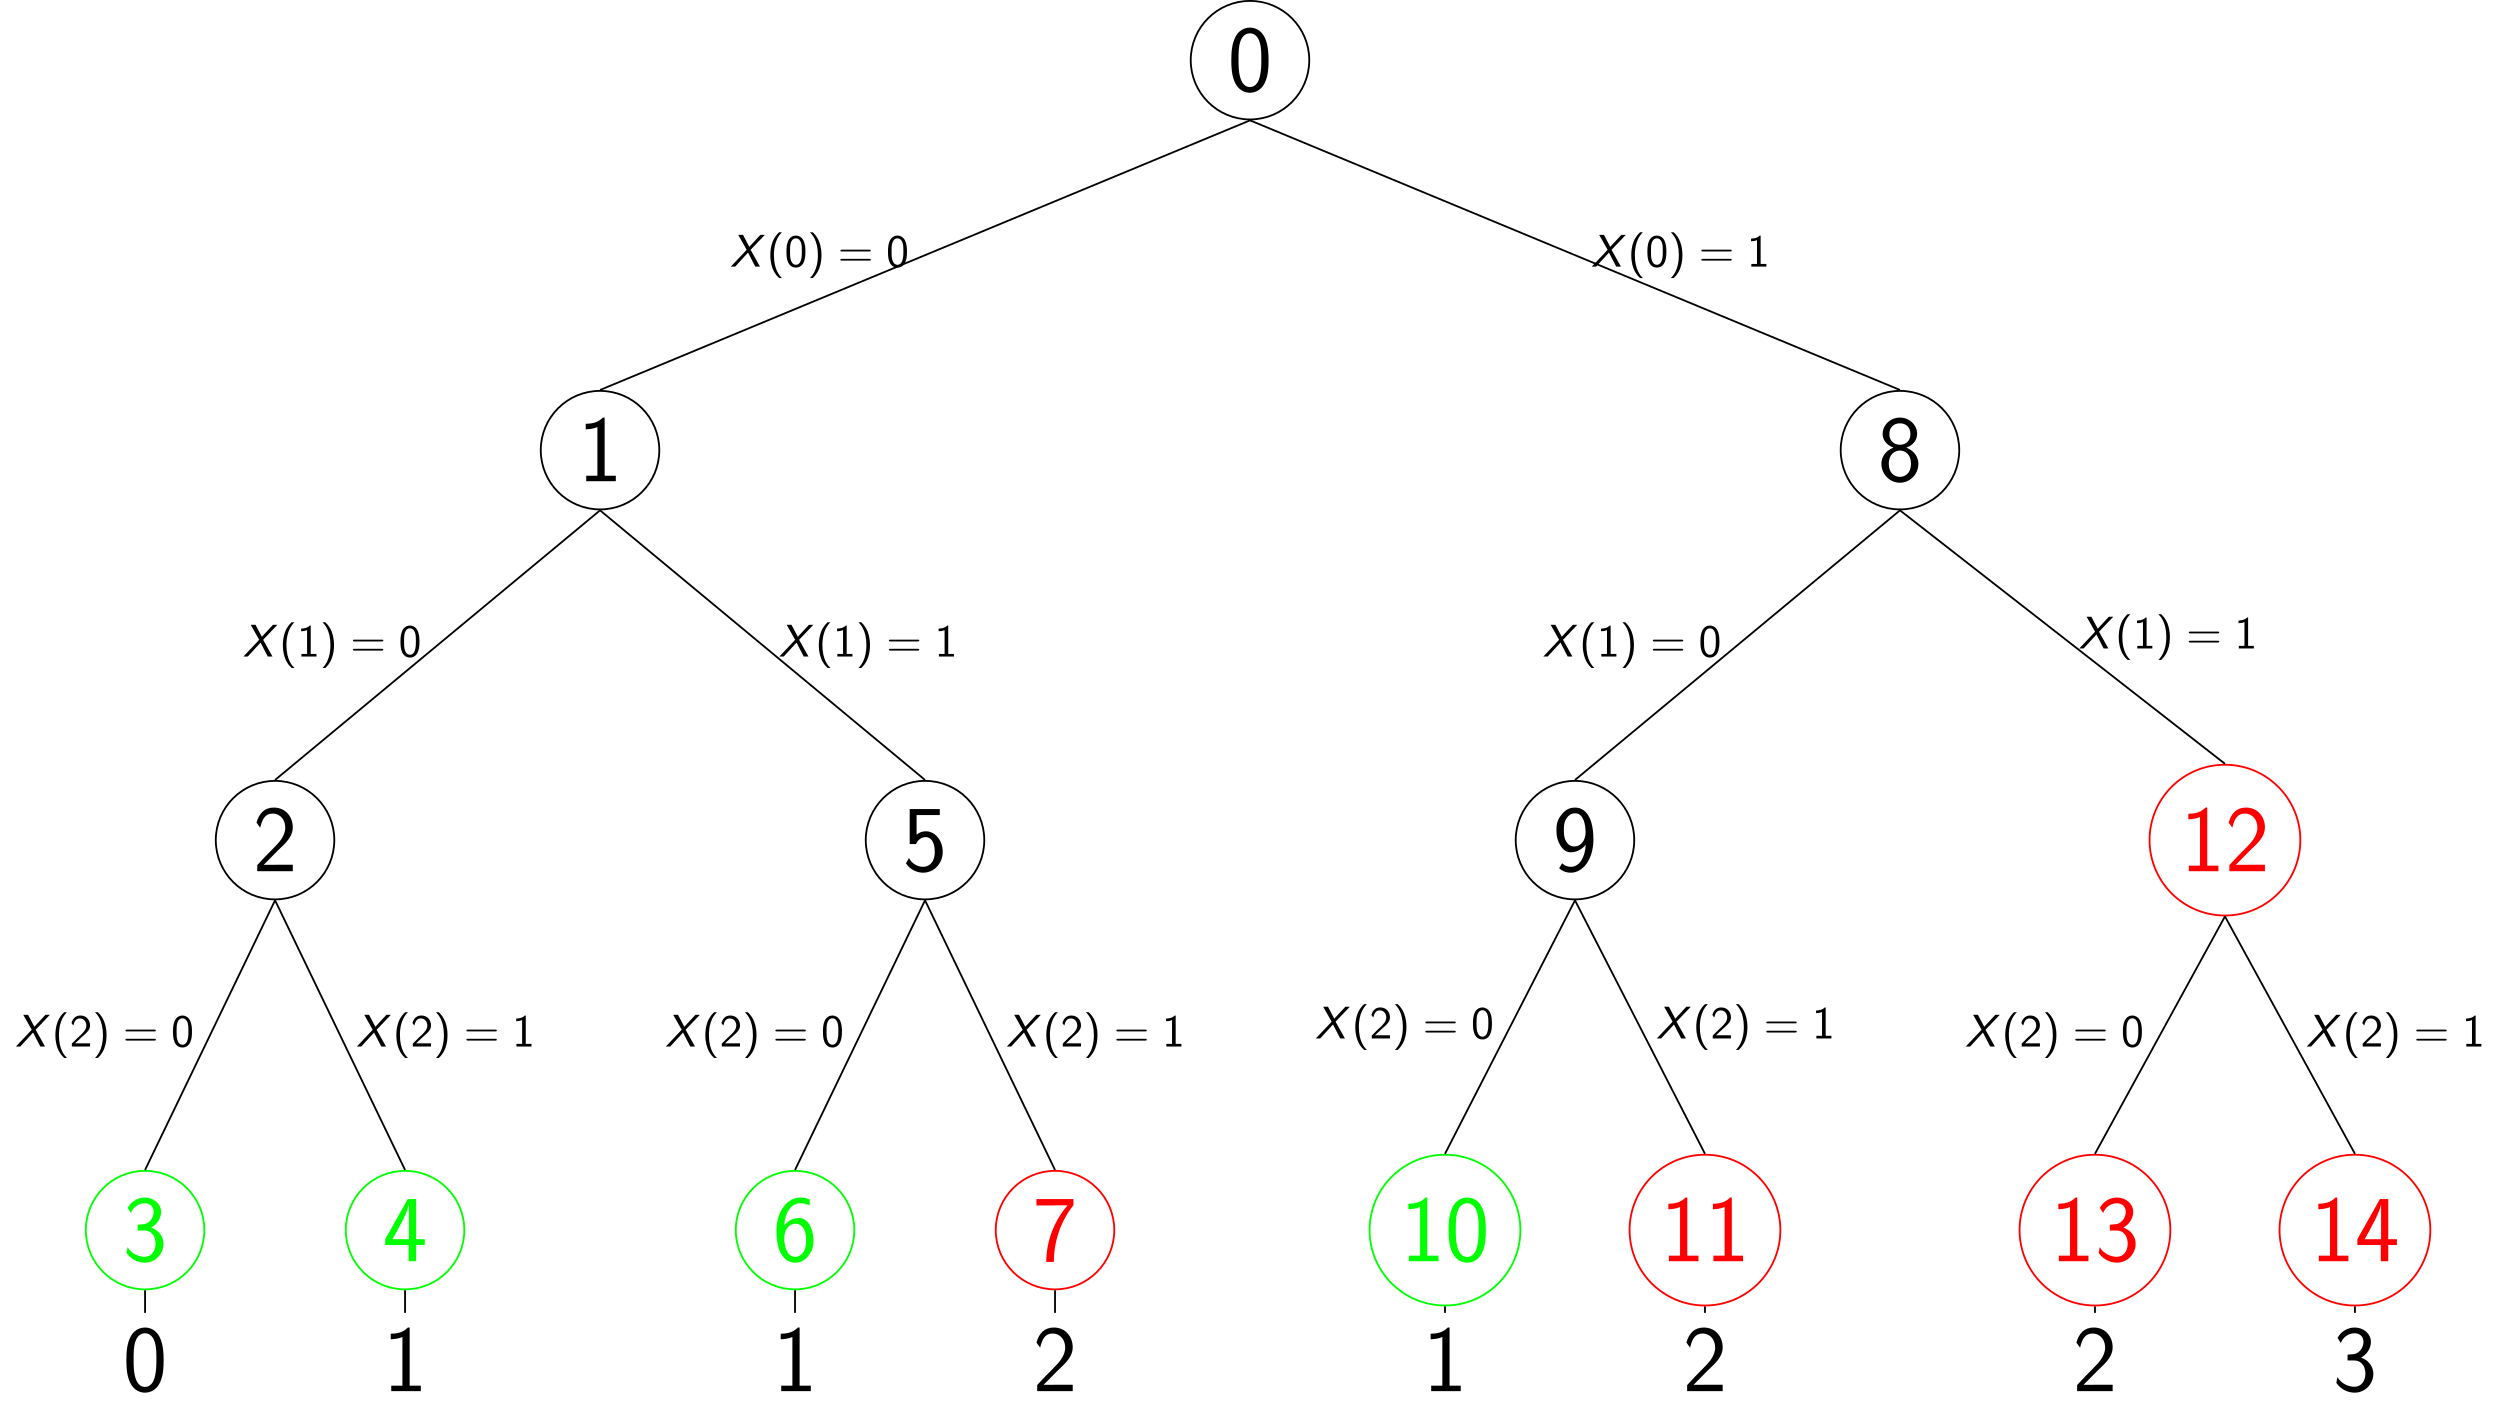 <?xml version="1.0" encoding="UTF-8"?>
<svg xmlns="http://www.w3.org/2000/svg" xmlns:xlink="http://www.w3.org/1999/xlink" width="545.161pt" height="306.683pt" viewBox="0 0 545.161 306.683" version="1.1">
<defs>
<g>
<symbol overflow="visible" id="glyph0-0">
<path style="stroke:none;" d=""/>
</symbol>
<symbol overflow="visible" id="glyph0-1">
<path style="stroke:none;" d="M 8.906 -6.75 C 8.906 -7.938 8.875 -10.125 8.031 -11.812 C 7.188 -13.453 5.828 -13.875 4.859 -13.875 C 3.453 -13.875 2.25 -13.062 1.625 -11.734 C 0.969 -10.344 0.781 -8.922 0.781 -6.75 C 0.781 -5.266 0.844 -3.453 1.594 -1.859 C 2.438 -0.109 3.859 0.328 4.828 0.328 C 6.109 0.328 7.359 -0.344 8.062 -1.781 C 8.781 -3.266 8.906 -4.891 8.906 -6.75 Z M 4.828 -0.922 C 3.266 -0.922 2.781 -2.734 2.641 -3.328 C 2.391 -4.359 2.359 -5.344 2.359 -6.984 C 2.359 -8.266 2.359 -9.703 2.75 -10.844 C 3.219 -12.172 4.047 -12.625 4.828 -12.625 C 6.359 -12.625 6.859 -11.094 7.016 -10.562 C 7.328 -9.453 7.328 -8.188 7.328 -6.984 C 7.328 -5.062 7.328 -0.922 4.828 -0.922 Z M 4.828 -0.922 "/>
</symbol>
<symbol overflow="visible" id="glyph0-2">
<path style="stroke:none;" d="M 5.859 -13.875 L 5.469 -13.875 C 4.359 -12.719 3.062 -12.562 1.734 -12.516 L 1.734 -11.312 C 2.328 -11.344 3.312 -11.375 4.281 -11.812 L 4.281 -1.203 L 1.844 -1.203 L 1.844 0 L 8.297 0 L 8.297 -1.203 L 5.859 -1.203 Z M 5.859 -13.875 "/>
</symbol>
<symbol overflow="visible" id="glyph0-3">
<path style="stroke:none;" d="M 5.328 -4.375 C 5.906 -4.984 6.781 -5.703 7.375 -6.422 C 7.953 -7.125 8.719 -8.125 8.719 -9.562 C 8.719 -11.844 7.188 -13.875 4.578 -13.875 C 2.547 -13.875 1.359 -12.594 0.812 -10.594 L 1.609 -9.484 C 2.062 -11.359 2.703 -12.562 4.312 -12.562 C 6.094 -12.562 7.078 -11.109 7.078 -9.516 C 7.078 -7.625 5.641 -6.156 4.547 -5.062 C 3.328 -3.844 2.125 -2.609 0.969 -1.328 L 0.969 0 L 8.719 0 L 8.719 -1.406 L 5.203 -1.406 C 4.953 -1.406 4.703 -1.391 4.469 -1.391 L 2.391 -1.391 L 2.391 -1.406 Z M 5.328 -4.375 "/>
</symbol>
<symbol overflow="visible" id="glyph0-4">
<path style="stroke:none;" d="M 3.25 -6.688 L 4.641 -6.688 C 6.594 -6.688 7.141 -5 7.141 -3.828 C 7.141 -2.203 6.234 -0.953 4.75 -0.953 C 3.594 -0.953 1.969 -1.531 1.031 -3.062 C 0.891 -2.328 0.891 -2.297 0.812 -1.797 C 1.781 -0.375 3.344 0.328 4.797 0.328 C 7.141 0.328 8.875 -1.625 8.875 -3.797 C 8.875 -5.438 7.75 -6.797 6.203 -7.312 C 7.438 -8 8.344 -9.281 8.344 -10.766 C 8.344 -12.5 6.75 -13.875 4.812 -13.875 C 3.031 -13.875 1.656 -12.781 1.078 -11.609 C 1.219 -11.406 1.594 -10.797 1.781 -10.5 C 2.234 -11.719 3.406 -12.625 4.797 -12.625 C 5.953 -12.625 6.719 -11.859 6.719 -10.766 C 6.719 -9.625 5.984 -8.391 4.766 -8.094 C 4.688 -8.094 3.406 -7.969 3.25 -7.953 Z M 3.25 -6.688 "/>
</symbol>
<symbol overflow="visible" id="glyph0-5">
<path style="stroke:none;" d="M 7.266 -3.531 L 9.156 -3.531 L 9.156 -4.797 L 7.266 -4.797 L 7.266 -13.547 L 5.453 -13.547 L 0.531 -4.797 L 0.531 -3.531 L 5.641 -3.531 L 5.641 0 L 7.266 0 Z M 2.125 -4.797 C 3.328 -6.906 5.703 -11.156 5.703 -12.594 L 5.703 -4.797 Z M 2.125 -4.797 "/>
</symbol>
<symbol overflow="visible" id="glyph0-6">
<path style="stroke:none;" d="M 3.016 -12.234 L 8.078 -12.234 L 8.078 -13.547 L 1.516 -13.547 L 1.516 -5.922 L 2.891 -5.922 C 3.266 -6.797 4.031 -7.438 5.016 -7.438 C 5.953 -7.438 6.984 -6.609 6.984 -4.234 C 6.984 -1.688 5.516 -0.953 4.438 -0.953 C 3.125 -0.953 1.906 -1.75 1.359 -2.875 L 0.703 -1.719 C 1.656 -0.25 3.203 0.328 4.438 0.328 C 6.844 0.328 8.719 -1.719 8.719 -4.188 C 8.719 -6.734 7.047 -8.703 5.047 -8.703 C 4.312 -8.703 3.609 -8.453 3.016 -7.953 Z M 3.016 -12.234 "/>
</symbol>
<symbol overflow="visible" id="glyph0-7">
<path style="stroke:none;" d="M 8.062 -13.469 C 7.188 -13.812 6.562 -13.875 5.984 -13.875 C 3.312 -13.875 0.812 -11.078 0.812 -6.625 C 0.812 -0.953 3.188 0.328 4.875 0.328 C 5.797 0.328 6.734 0.047 7.625 -0.984 C 8.531 -2.094 8.875 -3 8.875 -4.578 C 8.875 -7.141 7.625 -9.422 5.75 -9.422 C 4.375 -9.422 3.203 -8.703 2.484 -7.781 C 2.688 -10.703 4.047 -12.625 6.016 -12.625 C 6.547 -12.625 7.25 -12.531 8.062 -12.188 Z M 2.5 -4.531 C 2.5 -4.688 2.5 -4.797 2.516 -5.109 C 2.516 -6.719 3.453 -8.156 4.953 -8.156 C 5.922 -8.156 6.422 -7.641 6.797 -7 C 7.234 -6.203 7.25 -5.438 7.25 -4.578 C 7.25 -3.781 7.25 -2.969 6.781 -2.141 C 6.375 -1.516 5.859 -0.953 4.875 -0.953 C 2.906 -0.953 2.578 -3.703 2.5 -4.531 Z M 2.5 -4.531 "/>
</symbol>
<symbol overflow="visible" id="glyph0-8">
<path style="stroke:none;" d="M 4.484 -12.141 C 4.734 -12.141 4.984 -12.172 5.219 -12.172 L 7.594 -12.172 C 4.641 -8.719 2.953 -4.359 2.953 0.172 L 4.609 0.172 C 4.609 -4.219 6.047 -8.656 8.875 -12.203 L 8.875 -13.547 L 0.812 -13.547 L 0.812 -12.141 Z M 4.484 -12.141 "/>
</symbol>
<symbol overflow="visible" id="glyph0-9">
<path style="stroke:none;" d="M 6.234 -7.328 C 7.812 -7.844 8.609 -9.094 8.609 -10.312 C 8.609 -12.234 6.969 -13.875 4.859 -13.875 C 2.672 -13.875 1.078 -12.172 1.078 -10.312 C 1.078 -9.109 1.859 -7.875 3.453 -7.328 C 1.422 -6.547 0.812 -4.984 0.812 -3.797 C 0.812 -1.531 2.641 0.328 4.828 0.328 C 7.109 0.328 8.875 -1.562 8.875 -3.797 C 8.875 -5.172 8.078 -6.609 6.234 -7.328 Z M 4.859 -7.953 C 3.469 -7.953 2.547 -8.875 2.547 -10.281 C 2.547 -11.719 3.469 -12.625 4.859 -12.625 C 6.141 -12.625 7.141 -11.797 7.141 -10.281 C 7.141 -8.797 6.156 -7.953 4.859 -7.953 Z M 4.859 -0.953 C 3.672 -0.953 2.422 -1.75 2.422 -3.828 C 2.422 -5.953 3.828 -6.688 4.828 -6.688 C 5.953 -6.688 7.266 -5.906 7.266 -3.828 C 7.266 -1.672 5.906 -0.953 4.859 -0.953 Z M 4.859 -0.953 "/>
</symbol>
<symbol overflow="visible" id="glyph0-10">
<path style="stroke:none;" d="M 1.406 -0.641 C 1.984 -0.141 2.734 0.328 3.984 0.328 C 6.484 0.328 8.875 -2.438 8.875 -6.922 C 8.875 -12.906 6.297 -13.875 4.922 -13.875 C 3.531 -13.875 2.641 -13.266 1.875 -12.266 C 0.969 -11.141 0.812 -10.125 0.812 -8.938 C 0.812 -7.547 1.047 -6.672 1.625 -5.688 C 2.422 -4.406 3.141 -4.125 3.953 -4.125 C 5.172 -4.125 6.375 -4.734 7.203 -5.766 C 7.062 -2.969 5.797 -0.953 3.984 -0.953 C 3.25 -0.953 2.641 -1.172 2.047 -1.734 Z M 7.141 -8.984 C 7.172 -8.844 7.172 -8.578 7.172 -8.484 C 7.172 -6.75 6.172 -5.391 4.734 -5.391 C 3.781 -5.391 3.281 -5.891 2.906 -6.531 C 2.453 -7.328 2.438 -8.125 2.438 -8.938 C 2.438 -9.75 2.438 -10.641 3.016 -11.531 C 3.453 -12.172 3.984 -12.625 4.922 -12.625 C 6.812 -12.625 7.125 -9.828 7.141 -8.984 Z M 7.141 -8.984 "/>
</symbol>
<symbol overflow="visible" id="glyph1-0">
<path style="stroke:none;" d=""/>
</symbol>
<symbol overflow="visible" id="glyph1-1">
<path style="stroke:none;" d="M 4.453 -3.656 L 7.562 -6.922 L 6.594 -6.922 L 4.172 -4.312 L 2.797 -6.922 L 1.75 -6.922 L 3.594 -3.656 L 0.141 0 L 1.094 0 L 3.891 -3.047 L 5.469 0 L 6.5 0 Z M 4.453 -3.656 "/>
</symbol>
<symbol overflow="visible" id="glyph2-0">
<path style="stroke:none;" d=""/>
</symbol>
<symbol overflow="visible" id="glyph2-1">
<path style="stroke:none;" d="M 2.703 -7.484 C 2.375 -7.172 1.719 -6.562 1.25 -5.344 C 0.859 -4.281 0.781 -3.219 0.781 -2.5 C 0.781 0.734 2.219 2.047 2.703 2.5 L 3.312 2.5 C 2.828 2.016 1.562 0.734 1.562 -2.5 C 1.562 -3.047 1.594 -4.219 2 -5.391 C 2.406 -6.547 2.984 -7.141 3.312 -7.484 Z M 2.703 -7.484 "/>
</symbol>
<symbol overflow="visible" id="glyph2-2">
<path style="stroke:none;" d="M 1.734 -1.875 L 0.5 -0.641 L 0.5 0 L 4.469 0 L 4.469 -0.703 L 2.656 -0.703 C 2.547 -0.703 2.422 -0.703 2.297 -0.703 L 1.219 -0.703 C 1.531 -0.984 2.297 -1.719 2.609 -2.016 C 2.797 -2.188 3.297 -2.609 3.484 -2.797 C 3.938 -3.234 4.469 -3.766 4.469 -4.609 C 4.469 -5.766 3.672 -6.766 2.359 -6.766 C 1.219 -6.766 0.656 -5.984 0.422 -5.125 C 0.531 -4.953 0.594 -4.891 0.609 -4.859 C 0.625 -4.844 0.734 -4.719 0.828 -4.578 C 1.031 -5.344 1.312 -6.125 2.219 -6.125 C 3.156 -6.125 3.656 -5.375 3.656 -4.594 C 3.656 -3.75 3.094 -3.188 2.5 -2.578 Z M 1.734 -1.875 "/>
</symbol>
<symbol overflow="visible" id="glyph2-3">
<path style="stroke:none;" d="M 1.172 2.5 C 1.484 2.188 2.156 1.578 2.609 0.359 C 3.016 -0.703 3.078 -1.766 3.078 -2.5 C 3.078 -5.719 1.641 -7.031 1.172 -7.484 L 0.562 -7.484 C 1.031 -7 2.297 -5.719 2.297 -2.5 C 2.297 -1.938 2.266 -0.766 1.859 0.406 C 1.453 1.562 0.891 2.156 0.562 2.5 Z M 1.172 2.5 "/>
</symbol>
<symbol overflow="visible" id="glyph2-4">
<path style="stroke:none;" d="M 6.844 -3.297 C 7 -3.297 7.188 -3.297 7.188 -3.484 C 7.188 -3.688 7 -3.688 6.859 -3.688 L 0.891 -3.688 C 0.75 -3.688 0.562 -3.688 0.562 -3.484 C 0.562 -3.297 0.75 -3.297 0.891 -3.297 Z M 6.859 -1.297 C 7 -1.297 7.188 -1.297 7.188 -1.5 C 7.188 -1.688 7 -1.688 6.844 -1.688 L 0.891 -1.688 C 0.75 -1.688 0.562 -1.688 0.562 -1.5 C 0.562 -1.297 0.75 -1.297 0.891 -1.297 Z M 6.859 -1.297 "/>
</symbol>
<symbol overflow="visible" id="glyph2-5">
<path style="stroke:none;" d="M 4.562 -3.25 C 4.562 -4.031 4.516 -4.969 4.094 -5.766 C 3.688 -6.516 3 -6.766 2.5 -6.766 C 1.906 -6.766 1.203 -6.484 0.797 -5.609 C 0.469 -4.875 0.422 -4.047 0.422 -3.25 C 0.422 -2.469 0.453 -1.734 0.75 -1 C 1.156 -0.047 1.906 0.219 2.484 0.219 C 3.203 0.219 3.844 -0.188 4.156 -0.875 C 4.453 -1.531 4.562 -2.188 4.562 -3.25 Z M 2.5 -0.391 C 1.969 -0.391 1.562 -0.766 1.359 -1.484 C 1.203 -2.047 1.203 -2.594 1.203 -3.375 C 1.203 -4 1.203 -4.594 1.359 -5.141 C 1.422 -5.328 1.672 -6.156 2.484 -6.156 C 3.266 -6.156 3.516 -5.391 3.594 -5.219 C 3.781 -4.656 3.781 -3.984 3.781 -3.375 C 3.781 -2.719 3.781 -2.078 3.594 -1.453 C 3.344 -0.547 2.812 -0.391 2.5 -0.391 Z M 2.5 -0.391 "/>
</symbol>
<symbol overflow="visible" id="glyph2-6">
<path style="stroke:none;" d="M 2.984 -6.766 L 2.781 -6.766 C 2.188 -6.156 1.359 -6.125 0.891 -6.094 L 0.891 -5.516 C 1.219 -5.531 1.688 -5.547 2.188 -5.766 L 2.188 -0.578 L 0.953 -0.578 L 0.953 0 L 4.234 0 L 4.234 -0.578 L 2.984 -0.578 Z M 2.984 -6.766 "/>
</symbol>
</g>
</defs>
<g id="surface1">
<path style="fill:none;stroke-width:0.399;stroke-linecap:butt;stroke-linejoin:miter;stroke:rgb(0%,0%,0%);stroke-opacity:1;stroke-miterlimit:10;" d="M 12.923 0.001 C 12.923 7.138 7.138 12.923 0.001 12.923 C -7.136 12.923 -12.925 7.138 -12.925 0.001 C -12.925 -7.136 -7.136 -12.925 0.001 -12.925 C 7.138 -12.925 12.923 -7.136 12.923 0.001 Z M 12.923 0.001 " transform="matrix(1,0,0,-1,272.581,13.122)"/>
<g style="fill:rgb(0%,0%,0%);fill-opacity:1;">
  <use xlink:href="#glyph0-1" x="267.723" y="19.898"/>
</g>
<path style="fill:none;stroke-width:0.399;stroke-linecap:butt;stroke-linejoin:miter;stroke:rgb(0%,0%,0%);stroke-opacity:1;stroke-miterlimit:10;" d="M -128.811 -85.042 C -128.811 -77.901 -134.597 -72.116 -141.733 -72.116 C -148.87 -72.116 -154.659 -77.901 -154.659 -85.042 C -154.659 -92.179 -148.87 -97.964 -141.733 -97.964 C -134.597 -97.964 -128.811 -92.179 -128.811 -85.042 Z M -128.811 -85.042 " transform="matrix(1,0,0,-1,272.581,13.122)"/>
<g style="fill:rgb(0%,0%,0%);fill-opacity:1;">
  <use xlink:href="#glyph0-2" x="125.991" y="104.937"/>
</g>
<path style="fill:none;stroke-width:0.399;stroke-linecap:butt;stroke-linejoin:miter;stroke:rgb(0%,0%,0%);stroke-opacity:1;stroke-miterlimit:10;" d="M 0.001 -13.124 L -141.733 -71.917 " transform="matrix(1,0,0,-1,272.581,13.122)"/>
<path style="fill:none;stroke-width:0.399;stroke-linecap:butt;stroke-linejoin:miter;stroke:rgb(0%,0%,0%);stroke-opacity:1;stroke-miterlimit:10;" d="M -199.679 -170.081 C -199.679 -162.944 -205.464 -157.159 -212.601 -157.159 C -219.737 -157.159 -225.526 -162.944 -225.526 -170.081 C -225.526 -177.218 -219.737 -183.003 -212.601 -183.003 C -205.464 -183.003 -199.679 -177.218 -199.679 -170.081 Z M -199.679 -170.081 " transform="matrix(1,0,0,-1,272.581,13.122)"/>
<g style="fill:rgb(0%,0%,0%);fill-opacity:1;">
  <use xlink:href="#glyph0-3" x="55.125" y="189.977"/>
</g>
<path style="fill:none;stroke-width:0.399;stroke-linecap:butt;stroke-linejoin:miter;stroke:rgb(0%,0%,0%);stroke-opacity:1;stroke-miterlimit:10;" d="M -141.733 -98.163 L -212.601 -156.96 " transform="matrix(1,0,0,-1,272.581,13.122)"/>
<path style="fill:none;stroke-width:0.399;stroke-linecap:butt;stroke-linejoin:miter;stroke:rgb(0%,100%,0%);stroke-opacity:1;stroke-miterlimit:10;" d="M -228.026 -255.12 C -228.026 -247.983 -233.811 -242.198 -240.948 -242.198 C -248.085 -242.198 -253.87 -247.983 -253.87 -255.12 C -253.87 -262.257 -248.085 -268.046 -240.948 -268.046 C -233.811 -268.046 -228.026 -262.257 -228.026 -255.12 Z M -228.026 -255.12 " transform="matrix(1,0,0,-1,272.581,13.122)"/>
<g style="fill:rgb(0%,100%,0%);fill-opacity:1;">
  <use xlink:href="#glyph0-4" x="26.778" y="275.016"/>
</g>
<path style="fill:none;stroke-width:0.399;stroke-linecap:butt;stroke-linejoin:miter;stroke:rgb(0%,0%,0%);stroke-opacity:1;stroke-miterlimit:10;" d="M -212.601 -183.202 L -240.948 -241.999 " transform="matrix(1,0,0,-1,272.581,13.122)"/>
<g style="fill:rgb(0%,0%,0%);fill-opacity:1;">
  <use xlink:href="#glyph0-1" x="26.778" y="303.362"/>
</g>
<path style="fill:none;stroke-width:0.399;stroke-linecap:butt;stroke-linejoin:miter;stroke:rgb(0%,0%,0%);stroke-opacity:1;stroke-miterlimit:10;" d="M -240.948 -268.245 L -240.948 -273.171 " transform="matrix(1,0,0,-1,272.581,13.122)"/>
<g style="fill:rgb(0%,0%,0%);fill-opacity:1;">
  <use xlink:href="#glyph1-1" x="3.321" y="228.211"/>
</g>
<g style="fill:rgb(0%,0%,0%);fill-opacity:1;">
  <use xlink:href="#glyph2-1" x="11.295" y="228.211"/>
  <use xlink:href="#glyph2-2" x="15.169" y="228.211"/>
  <use xlink:href="#glyph2-3" x="20.151" y="228.211"/>
</g>
<g style="fill:rgb(0%,0%,0%);fill-opacity:1;">
  <use xlink:href="#glyph2-4" x="26.795" y="228.211"/>
</g>
<g style="fill:rgb(0%,0%,0%);fill-opacity:1;">
  <use xlink:href="#glyph2-5" x="37.303" y="228.211"/>
</g>
<path style="fill:none;stroke-width:0.399;stroke-linecap:butt;stroke-linejoin:miter;stroke:rgb(0%,100%,0%);stroke-opacity:1;stroke-miterlimit:10;" d="M -171.331 -255.12 C -171.331 -247.983 -177.116 -242.198 -184.253 -242.198 C -191.393 -242.198 -197.179 -247.983 -197.179 -255.12 C -197.179 -262.257 -191.393 -268.046 -184.253 -268.046 C -177.116 -268.046 -171.331 -262.257 -171.331 -255.12 Z M -171.331 -255.12 " transform="matrix(1,0,0,-1,272.581,13.122)"/>
<g style="fill:rgb(0%,100%,0%);fill-opacity:1;">
  <use xlink:href="#glyph0-5" x="83.471" y="275.016"/>
</g>
<path style="fill:none;stroke-width:0.399;stroke-linecap:butt;stroke-linejoin:miter;stroke:rgb(0%,0%,0%);stroke-opacity:1;stroke-miterlimit:10;" d="M -212.601 -183.202 L -184.253 -241.999 " transform="matrix(1,0,0,-1,272.581,13.122)"/>
<g style="fill:rgb(0%,0%,0%);fill-opacity:1;">
  <use xlink:href="#glyph0-2" x="83.471" y="303.362"/>
</g>
<path style="fill:none;stroke-width:0.399;stroke-linecap:butt;stroke-linejoin:miter;stroke:rgb(0%,0%,0%);stroke-opacity:1;stroke-miterlimit:10;" d="M -184.253 -268.245 L -184.253 -273.171 " transform="matrix(1,0,0,-1,272.581,13.122)"/>
<g style="fill:rgb(0%,0%,0%);fill-opacity:1;">
  <use xlink:href="#glyph1-1" x="77.675" y="228.211"/>
</g>
<g style="fill:rgb(0%,0%,0%);fill-opacity:1;">
  <use xlink:href="#glyph2-1" x="85.649" y="228.211"/>
  <use xlink:href="#glyph2-2" x="89.523" y="228.211"/>
  <use xlink:href="#glyph2-3" x="94.505" y="228.211"/>
</g>
<g style="fill:rgb(0%,0%,0%);fill-opacity:1;">
  <use xlink:href="#glyph2-4" x="101.149" y="228.211"/>
</g>
<g style="fill:rgb(0%,0%,0%);fill-opacity:1;">
  <use xlink:href="#glyph2-6" x="111.667" y="228.211"/>
</g>
<g style="fill:rgb(0%,0%,0%);fill-opacity:1;">
  <use xlink:href="#glyph1-1" x="52.927" y="143.172"/>
</g>
<g style="fill:rgb(0%,0%,0%);fill-opacity:1;">
  <use xlink:href="#glyph2-1" x="60.901" y="143.172"/>
  <use xlink:href="#glyph2-6" x="64.775" y="143.172"/>
  <use xlink:href="#glyph2-3" x="69.757" y="143.172"/>
</g>
<g style="fill:rgb(0%,0%,0%);fill-opacity:1;">
  <use xlink:href="#glyph2-4" x="76.401" y="143.172"/>
</g>
<g style="fill:rgb(0%,0%,0%);fill-opacity:1;">
  <use xlink:href="#glyph2-5" x="86.909" y="143.172"/>
</g>
<path style="fill:none;stroke-width:0.399;stroke-linecap:butt;stroke-linejoin:miter;stroke:rgb(0%,0%,0%);stroke-opacity:1;stroke-miterlimit:10;" d="M -57.944 -170.081 C -57.944 -162.944 -63.729 -157.159 -70.866 -157.159 C -78.003 -157.159 -83.792 -162.944 -83.792 -170.081 C -83.792 -177.218 -78.003 -183.003 -70.866 -183.003 C -63.729 -183.003 -57.944 -177.218 -57.944 -170.081 Z M -57.944 -170.081 " transform="matrix(1,0,0,-1,272.581,13.122)"/>
<g style="fill:rgb(0%,0%,0%);fill-opacity:1;">
  <use xlink:href="#glyph0-6" x="196.857" y="189.977"/>
</g>
<path style="fill:none;stroke-width:0.399;stroke-linecap:butt;stroke-linejoin:miter;stroke:rgb(0%,0%,0%);stroke-opacity:1;stroke-miterlimit:10;" d="M -141.733 -98.163 L -70.866 -156.96 " transform="matrix(1,0,0,-1,272.581,13.122)"/>
<path style="fill:none;stroke-width:0.399;stroke-linecap:butt;stroke-linejoin:miter;stroke:rgb(0%,100%,0%);stroke-opacity:1;stroke-miterlimit:10;" d="M -86.292 -255.12 C -86.292 -247.983 -92.077 -242.198 -99.214 -242.198 C -106.351 -242.198 -112.136 -247.983 -112.136 -255.12 C -112.136 -262.257 -106.351 -268.046 -99.214 -268.046 C -92.077 -268.046 -86.292 -262.257 -86.292 -255.12 Z M -86.292 -255.12 " transform="matrix(1,0,0,-1,272.581,13.122)"/>
<g style="fill:rgb(0%,100%,0%);fill-opacity:1;">
  <use xlink:href="#glyph0-7" x="168.51" y="275.016"/>
</g>
<path style="fill:none;stroke-width:0.399;stroke-linecap:butt;stroke-linejoin:miter;stroke:rgb(0%,0%,0%);stroke-opacity:1;stroke-miterlimit:10;" d="M -70.866 -183.202 L -99.214 -241.999 " transform="matrix(1,0,0,-1,272.581,13.122)"/>
<g style="fill:rgb(0%,0%,0%);fill-opacity:1;">
  <use xlink:href="#glyph0-2" x="168.51" y="303.362"/>
</g>
<path style="fill:none;stroke-width:0.399;stroke-linecap:butt;stroke-linejoin:miter;stroke:rgb(0%,0%,0%);stroke-opacity:1;stroke-miterlimit:10;" d="M -99.214 -268.245 L -99.214 -273.171 " transform="matrix(1,0,0,-1,272.581,13.122)"/>
<g style="fill:rgb(0%,0%,0%);fill-opacity:1;">
  <use xlink:href="#glyph1-1" x="145.053" y="228.211"/>
</g>
<g style="fill:rgb(0%,0%,0%);fill-opacity:1;">
  <use xlink:href="#glyph2-1" x="153.027" y="228.211"/>
  <use xlink:href="#glyph2-2" x="156.901" y="228.211"/>
  <use xlink:href="#glyph2-3" x="161.883" y="228.211"/>
</g>
<g style="fill:rgb(0%,0%,0%);fill-opacity:1;">
  <use xlink:href="#glyph2-4" x="168.527" y="228.211"/>
</g>
<g style="fill:rgb(0%,0%,0%);fill-opacity:1;">
  <use xlink:href="#glyph2-5" x="179.035" y="228.211"/>
</g>
<path style="fill:none;stroke-width:0.399;stroke-linecap:butt;stroke-linejoin:miter;stroke:rgb(100%,0%,0%);stroke-opacity:1;stroke-miterlimit:10;" d="M -29.597 -255.12 C -29.597 -247.983 -35.382 -242.198 -42.519 -242.198 C -49.659 -242.198 -55.444 -247.983 -55.444 -255.12 C -55.444 -262.257 -49.659 -268.046 -42.519 -268.046 C -35.382 -268.046 -29.597 -262.257 -29.597 -255.12 Z M -29.597 -255.12 " transform="matrix(1,0,0,-1,272.581,13.122)"/>
<g style="fill:rgb(100%,0%,0%);fill-opacity:1;">
  <use xlink:href="#glyph0-8" x="225.203" y="275.016"/>
</g>
<path style="fill:none;stroke-width:0.399;stroke-linecap:butt;stroke-linejoin:miter;stroke:rgb(0%,0%,0%);stroke-opacity:1;stroke-miterlimit:10;" d="M -70.866 -183.202 L -42.519 -241.999 " transform="matrix(1,0,0,-1,272.581,13.122)"/>
<g style="fill:rgb(0%,0%,0%);fill-opacity:1;">
  <use xlink:href="#glyph0-3" x="225.203" y="303.362"/>
</g>
<path style="fill:none;stroke-width:0.399;stroke-linecap:butt;stroke-linejoin:miter;stroke:rgb(0%,0%,0%);stroke-opacity:1;stroke-miterlimit:10;" d="M -42.519 -268.245 L -42.519 -273.171 " transform="matrix(1,0,0,-1,272.581,13.122)"/>
<g style="fill:rgb(0%,0%,0%);fill-opacity:1;">
  <use xlink:href="#glyph1-1" x="219.408" y="228.211"/>
</g>
<g style="fill:rgb(0%,0%,0%);fill-opacity:1;">
  <use xlink:href="#glyph2-1" x="227.382" y="228.211"/>
  <use xlink:href="#glyph2-2" x="231.256" y="228.211"/>
  <use xlink:href="#glyph2-3" x="236.238" y="228.211"/>
</g>
<g style="fill:rgb(0%,0%,0%);fill-opacity:1;">
  <use xlink:href="#glyph2-4" x="242.882" y="228.211"/>
</g>
<g style="fill:rgb(0%,0%,0%);fill-opacity:1;">
  <use xlink:href="#glyph2-6" x="253.39" y="228.211"/>
</g>
<g style="fill:rgb(0%,0%,0%);fill-opacity:1;">
  <use xlink:href="#glyph1-1" x="169.801" y="143.172"/>
</g>
<g style="fill:rgb(0%,0%,0%);fill-opacity:1;">
  <use xlink:href="#glyph2-1" x="177.775" y="143.172"/>
  <use xlink:href="#glyph2-6" x="181.649" y="143.172"/>
  <use xlink:href="#glyph2-3" x="186.631" y="143.172"/>
</g>
<g style="fill:rgb(0%,0%,0%);fill-opacity:1;">
  <use xlink:href="#glyph2-4" x="193.275" y="143.172"/>
</g>
<g style="fill:rgb(0%,0%,0%);fill-opacity:1;">
  <use xlink:href="#glyph2-6" x="203.793" y="143.172"/>
</g>
<g style="fill:rgb(0%,0%,0%);fill-opacity:1;">
  <use xlink:href="#glyph1-1" x="159.226" y="58.132"/>
</g>
<g style="fill:rgb(0%,0%,0%);fill-opacity:1;">
  <use xlink:href="#glyph2-1" x="167.2" y="58.132"/>
  <use xlink:href="#glyph2-5" x="171.074" y="58.132"/>
  <use xlink:href="#glyph2-3" x="176.056" y="58.132"/>
</g>
<g style="fill:rgb(0%,0%,0%);fill-opacity:1;">
  <use xlink:href="#glyph2-4" x="182.7" y="58.132"/>
</g>
<g style="fill:rgb(0%,0%,0%);fill-opacity:1;">
  <use xlink:href="#glyph2-5" x="193.218" y="58.132"/>
</g>
<path style="fill:none;stroke-width:0.399;stroke-linecap:butt;stroke-linejoin:miter;stroke:rgb(0%,0%,0%);stroke-opacity:1;stroke-miterlimit:10;" d="M 154.657 -85.042 C 154.657 -77.901 148.872 -72.116 141.735 -72.116 C 134.595 -72.116 128.81 -77.901 128.81 -85.042 C 128.81 -92.179 134.595 -97.964 141.735 -97.964 C 148.872 -97.964 154.657 -92.179 154.657 -85.042 Z M 154.657 -85.042 " transform="matrix(1,0,0,-1,272.581,13.122)"/>
<g style="fill:rgb(0%,0%,0%);fill-opacity:1;">
  <use xlink:href="#glyph0-9" x="409.455" y="104.937"/>
</g>
<path style="fill:none;stroke-width:0.399;stroke-linecap:butt;stroke-linejoin:miter;stroke:rgb(0%,0%,0%);stroke-opacity:1;stroke-miterlimit:10;" d="M 0.001 -13.124 L 141.735 -71.917 " transform="matrix(1,0,0,-1,272.581,13.122)"/>
<path style="fill:none;stroke-width:0.399;stroke-linecap:butt;stroke-linejoin:miter;stroke:rgb(0%,0%,0%);stroke-opacity:1;stroke-miterlimit:10;" d="M 83.79 -170.081 C 83.79 -162.944 78.005 -157.159 70.868 -157.159 C 63.731 -157.159 57.942 -162.944 57.942 -170.081 C 57.942 -177.218 63.731 -183.003 70.868 -183.003 C 78.005 -183.003 83.79 -177.218 83.79 -170.081 Z M 83.79 -170.081 " transform="matrix(1,0,0,-1,272.581,13.122)"/>
<g style="fill:rgb(0%,0%,0%);fill-opacity:1;">
  <use xlink:href="#glyph0-10" x="338.589" y="189.977"/>
</g>
<path style="fill:none;stroke-width:0.399;stroke-linecap:butt;stroke-linejoin:miter;stroke:rgb(0%,0%,0%);stroke-opacity:1;stroke-miterlimit:10;" d="M 141.735 -98.163 L 70.868 -156.96 " transform="matrix(1,0,0,-1,272.581,13.122)"/>
<path style="fill:none;stroke-width:0.399;stroke-linecap:butt;stroke-linejoin:miter;stroke:rgb(0%,100%,0%);stroke-opacity:1;stroke-miterlimit:10;" d="M 58.958 -255.12 C 58.958 -246.042 51.599 -238.683 42.521 -238.683 C 33.442 -238.683 26.079 -246.042 26.079 -255.12 C 26.079 -264.202 33.442 -271.562 42.521 -271.562 C 51.599 -271.562 58.958 -264.202 58.958 -255.12 Z M 58.958 -255.12 " transform="matrix(1,0,0,-1,272.581,13.122)"/>
<g style="fill:rgb(0%,100%,0%);fill-opacity:1;">
  <use xlink:href="#glyph0-2" x="305.385" y="275.016"/>
  <use xlink:href="#glyph0-1" x="315.101" y="275.016"/>
</g>
<path style="fill:none;stroke-width:0.399;stroke-linecap:butt;stroke-linejoin:miter;stroke:rgb(0%,0%,0%);stroke-opacity:1;stroke-miterlimit:10;" d="M 70.868 -183.202 L 42.521 -238.483 " transform="matrix(1,0,0,-1,272.581,13.122)"/>
<g style="fill:rgb(0%,0%,0%);fill-opacity:1;">
  <use xlink:href="#glyph0-2" x="310.243" y="303.362"/>
</g>
<path style="fill:none;stroke-width:0.399;stroke-linecap:butt;stroke-linejoin:miter;stroke:rgb(0%,0%,0%);stroke-opacity:1;stroke-miterlimit:10;" d="M 42.521 -271.761 L 42.521 -273.171 " transform="matrix(1,0,0,-1,272.581,13.122)"/>
<g style="fill:rgb(0%,0%,0%);fill-opacity:1;">
  <use xlink:href="#glyph1-1" x="286.785" y="226.453"/>
</g>
<g style="fill:rgb(0%,0%,0%);fill-opacity:1;">
  <use xlink:href="#glyph2-1" x="294.759" y="226.453"/>
  <use xlink:href="#glyph2-2" x="298.633" y="226.453"/>
  <use xlink:href="#glyph2-3" x="303.615" y="226.453"/>
</g>
<g style="fill:rgb(0%,0%,0%);fill-opacity:1;">
  <use xlink:href="#glyph2-4" x="310.259" y="226.453"/>
</g>
<g style="fill:rgb(0%,0%,0%);fill-opacity:1;">
  <use xlink:href="#glyph2-5" x="320.777" y="226.453"/>
</g>
<path style="fill:none;stroke-width:0.399;stroke-linecap:butt;stroke-linejoin:miter;stroke:rgb(100%,0%,0%);stroke-opacity:1;stroke-miterlimit:10;" d="M 115.653 -255.12 C 115.653 -246.042 108.294 -238.683 99.212 -238.683 C 90.134 -238.683 82.774 -246.042 82.774 -255.12 C 82.774 -264.202 90.134 -271.562 99.212 -271.562 C 108.294 -271.562 115.653 -264.202 115.653 -255.12 Z M 115.653 -255.12 " transform="matrix(1,0,0,-1,272.581,13.122)"/>
<g style="fill:rgb(100%,0%,0%);fill-opacity:1;">
  <use xlink:href="#glyph0-2" x="362.078" y="275.016"/>
  <use xlink:href="#glyph0-2" x="371.794" y="275.016"/>
</g>
<path style="fill:none;stroke-width:0.399;stroke-linecap:butt;stroke-linejoin:miter;stroke:rgb(0%,0%,0%);stroke-opacity:1;stroke-miterlimit:10;" d="M 70.868 -183.202 L 99.212 -238.483 " transform="matrix(1,0,0,-1,272.581,13.122)"/>
<g style="fill:rgb(0%,0%,0%);fill-opacity:1;">
  <use xlink:href="#glyph0-3" x="366.936" y="303.362"/>
</g>
<path style="fill:none;stroke-width:0.399;stroke-linecap:butt;stroke-linejoin:miter;stroke:rgb(0%,0%,0%);stroke-opacity:1;stroke-miterlimit:10;" d="M 99.212 -271.761 L 99.216 -273.171 " transform="matrix(1,0,0,-1,272.581,13.122)"/>
<g style="fill:rgb(0%,0%,0%);fill-opacity:1;">
  <use xlink:href="#glyph1-1" x="361.14" y="226.453"/>
</g>
<g style="fill:rgb(0%,0%,0%);fill-opacity:1;">
  <use xlink:href="#glyph2-1" x="369.114" y="226.453"/>
  <use xlink:href="#glyph2-2" x="372.988" y="226.453"/>
  <use xlink:href="#glyph2-3" x="377.97" y="226.453"/>
</g>
<g style="fill:rgb(0%,0%,0%);fill-opacity:1;">
  <use xlink:href="#glyph2-4" x="384.614" y="226.453"/>
</g>
<g style="fill:rgb(0%,0%,0%);fill-opacity:1;">
  <use xlink:href="#glyph2-6" x="395.132" y="226.453"/>
</g>
<g style="fill:rgb(0%,0%,0%);fill-opacity:1;">
  <use xlink:href="#glyph1-1" x="336.391" y="143.172"/>
</g>
<g style="fill:rgb(0%,0%,0%);fill-opacity:1;">
  <use xlink:href="#glyph2-1" x="344.365" y="143.172"/>
  <use xlink:href="#glyph2-6" x="348.239" y="143.172"/>
  <use xlink:href="#glyph2-3" x="353.221" y="143.172"/>
</g>
<g style="fill:rgb(0%,0%,0%);fill-opacity:1;">
  <use xlink:href="#glyph2-4" x="359.865" y="143.172"/>
</g>
<g style="fill:rgb(0%,0%,0%);fill-opacity:1;">
  <use xlink:href="#glyph2-5" x="370.383" y="143.172"/>
</g>
<path style="fill:none;stroke-width:0.399;stroke-linecap:butt;stroke-linejoin:miter;stroke:rgb(100%,0%,0%);stroke-opacity:1;stroke-miterlimit:10;" d="M 229.04 -170.081 C 229.04 -161.003 221.681 -153.64 212.603 -153.64 C 203.521 -153.64 196.161 -161.003 196.161 -170.081 C 196.161 -179.159 203.521 -186.519 212.603 -186.519 C 221.681 -186.519 229.04 -179.159 229.04 -170.081 Z M 229.04 -170.081 " transform="matrix(1,0,0,-1,272.581,13.122)"/>
<g style="fill:rgb(100%,0%,0%);fill-opacity:1;">
  <use xlink:href="#glyph0-2" x="475.464" y="189.977"/>
  <use xlink:href="#glyph0-3" x="485.18" y="189.977"/>
</g>
<path style="fill:none;stroke-width:0.399;stroke-linecap:butt;stroke-linejoin:miter;stroke:rgb(0%,0%,0%);stroke-opacity:1;stroke-miterlimit:10;" d="M 141.735 -98.163 L 212.603 -153.44 " transform="matrix(1,0,0,-1,272.581,13.122)"/>
<path style="fill:none;stroke-width:0.399;stroke-linecap:butt;stroke-linejoin:miter;stroke:rgb(100%,0%,0%);stroke-opacity:1;stroke-miterlimit:10;" d="M 200.692 -255.12 C 200.692 -246.042 193.333 -238.683 184.255 -238.683 C 175.177 -238.683 167.814 -246.042 167.814 -255.12 C 167.814 -264.202 175.177 -271.562 184.255 -271.562 C 193.333 -271.562 200.692 -264.202 200.692 -255.12 Z M 200.692 -255.12 " transform="matrix(1,0,0,-1,272.581,13.122)"/>
<g style="fill:rgb(100%,0%,0%);fill-opacity:1;">
  <use xlink:href="#glyph0-2" x="447.117" y="275.016"/>
  <use xlink:href="#glyph0-4" x="456.833" y="275.016"/>
</g>
<path style="fill:none;stroke-width:0.399;stroke-linecap:butt;stroke-linejoin:miter;stroke:rgb(0%,0%,0%);stroke-opacity:1;stroke-miterlimit:10;" d="M 212.603 -186.718 L 184.255 -238.483 " transform="matrix(1,0,0,-1,272.581,13.122)"/>
<g style="fill:rgb(0%,0%,0%);fill-opacity:1;">
  <use xlink:href="#glyph0-3" x="451.975" y="303.362"/>
</g>
<path style="fill:none;stroke-width:0.399;stroke-linecap:butt;stroke-linejoin:miter;stroke:rgb(0%,0%,0%);stroke-opacity:1;stroke-miterlimit:10;" d="M 184.255 -271.761 L 184.255 -273.171 " transform="matrix(1,0,0,-1,272.581,13.122)"/>
<g style="fill:rgb(0%,0%,0%);fill-opacity:1;">
  <use xlink:href="#glyph1-1" x="428.517" y="228.211"/>
</g>
<g style="fill:rgb(0%,0%,0%);fill-opacity:1;">
  <use xlink:href="#glyph2-1" x="436.491" y="228.211"/>
  <use xlink:href="#glyph2-2" x="440.365" y="228.211"/>
  <use xlink:href="#glyph2-3" x="445.347" y="228.211"/>
</g>
<g style="fill:rgb(0%,0%,0%);fill-opacity:1;">
  <use xlink:href="#glyph2-4" x="451.991" y="228.211"/>
</g>
<g style="fill:rgb(0%,0%,0%);fill-opacity:1;">
  <use xlink:href="#glyph2-5" x="462.509" y="228.211"/>
</g>
<path style="fill:none;stroke-width:0.399;stroke-linecap:butt;stroke-linejoin:miter;stroke:rgb(100%,0%,0%);stroke-opacity:1;stroke-miterlimit:10;" d="M 257.388 -255.12 C 257.388 -246.042 250.028 -238.683 240.946 -238.683 C 231.868 -238.683 224.509 -246.042 224.509 -255.12 C 224.509 -264.202 231.868 -271.562 240.946 -271.562 C 250.028 -271.562 257.388 -264.202 257.388 -255.12 Z M 257.388 -255.12 " transform="matrix(1,0,0,-1,272.581,13.122)"/>
<g style="fill:rgb(100%,0%,0%);fill-opacity:1;">
  <use xlink:href="#glyph0-2" x="503.81" y="275.016"/>
  <use xlink:href="#glyph0-5" x="513.526" y="275.016"/>
</g>
<path style="fill:none;stroke-width:0.399;stroke-linecap:butt;stroke-linejoin:miter;stroke:rgb(0%,0%,0%);stroke-opacity:1;stroke-miterlimit:10;" d="M 212.603 -186.718 L 240.946 -238.483 " transform="matrix(1,0,0,-1,272.581,13.122)"/>
<g style="fill:rgb(0%,0%,0%);fill-opacity:1;">
  <use xlink:href="#glyph0-4" x="508.668" y="303.362"/>
</g>
<path style="fill:none;stroke-width:0.399;stroke-linecap:butt;stroke-linejoin:miter;stroke:rgb(0%,0%,0%);stroke-opacity:1;stroke-miterlimit:10;" d="M 240.946 -271.761 L 240.946 -273.171 " transform="matrix(1,0,0,-1,272.581,13.122)"/>
<g style="fill:rgb(0%,0%,0%);fill-opacity:1;">
  <use xlink:href="#glyph1-1" x="502.872" y="228.211"/>
</g>
<g style="fill:rgb(0%,0%,0%);fill-opacity:1;">
  <use xlink:href="#glyph2-1" x="510.846" y="228.211"/>
  <use xlink:href="#glyph2-2" x="514.72" y="228.211"/>
  <use xlink:href="#glyph2-3" x="519.702" y="228.211"/>
</g>
<g style="fill:rgb(0%,0%,0%);fill-opacity:1;">
  <use xlink:href="#glyph2-4" x="526.346" y="228.211"/>
</g>
<g style="fill:rgb(0%,0%,0%);fill-opacity:1;">
  <use xlink:href="#glyph2-6" x="536.864" y="228.211"/>
</g>
<g style="fill:rgb(0%,0%,0%);fill-opacity:1;">
  <use xlink:href="#glyph1-1" x="453.266" y="141.414"/>
</g>
<g style="fill:rgb(0%,0%,0%);fill-opacity:1;">
  <use xlink:href="#glyph2-1" x="461.24" y="141.414"/>
  <use xlink:href="#glyph2-6" x="465.114" y="141.414"/>
  <use xlink:href="#glyph2-3" x="470.096" y="141.414"/>
</g>
<g style="fill:rgb(0%,0%,0%);fill-opacity:1;">
  <use xlink:href="#glyph2-4" x="476.74" y="141.414"/>
</g>
<g style="fill:rgb(0%,0%,0%);fill-opacity:1;">
  <use xlink:href="#glyph2-6" x="487.248" y="141.414"/>
</g>
<g style="fill:rgb(0%,0%,0%);fill-opacity:1;">
  <use xlink:href="#glyph1-1" x="346.967" y="58.132"/>
</g>
<g style="fill:rgb(0%,0%,0%);fill-opacity:1;">
  <use xlink:href="#glyph2-1" x="354.941" y="58.132"/>
  <use xlink:href="#glyph2-5" x="358.815" y="58.132"/>
  <use xlink:href="#glyph2-3" x="363.797" y="58.132"/>
</g>
<g style="fill:rgb(0%,0%,0%);fill-opacity:1;">
  <use xlink:href="#glyph2-4" x="370.441" y="58.132"/>
</g>
<g style="fill:rgb(0%,0%,0%);fill-opacity:1;">
  <use xlink:href="#glyph2-6" x="380.949" y="58.132"/>
</g>
</g>
</svg>
